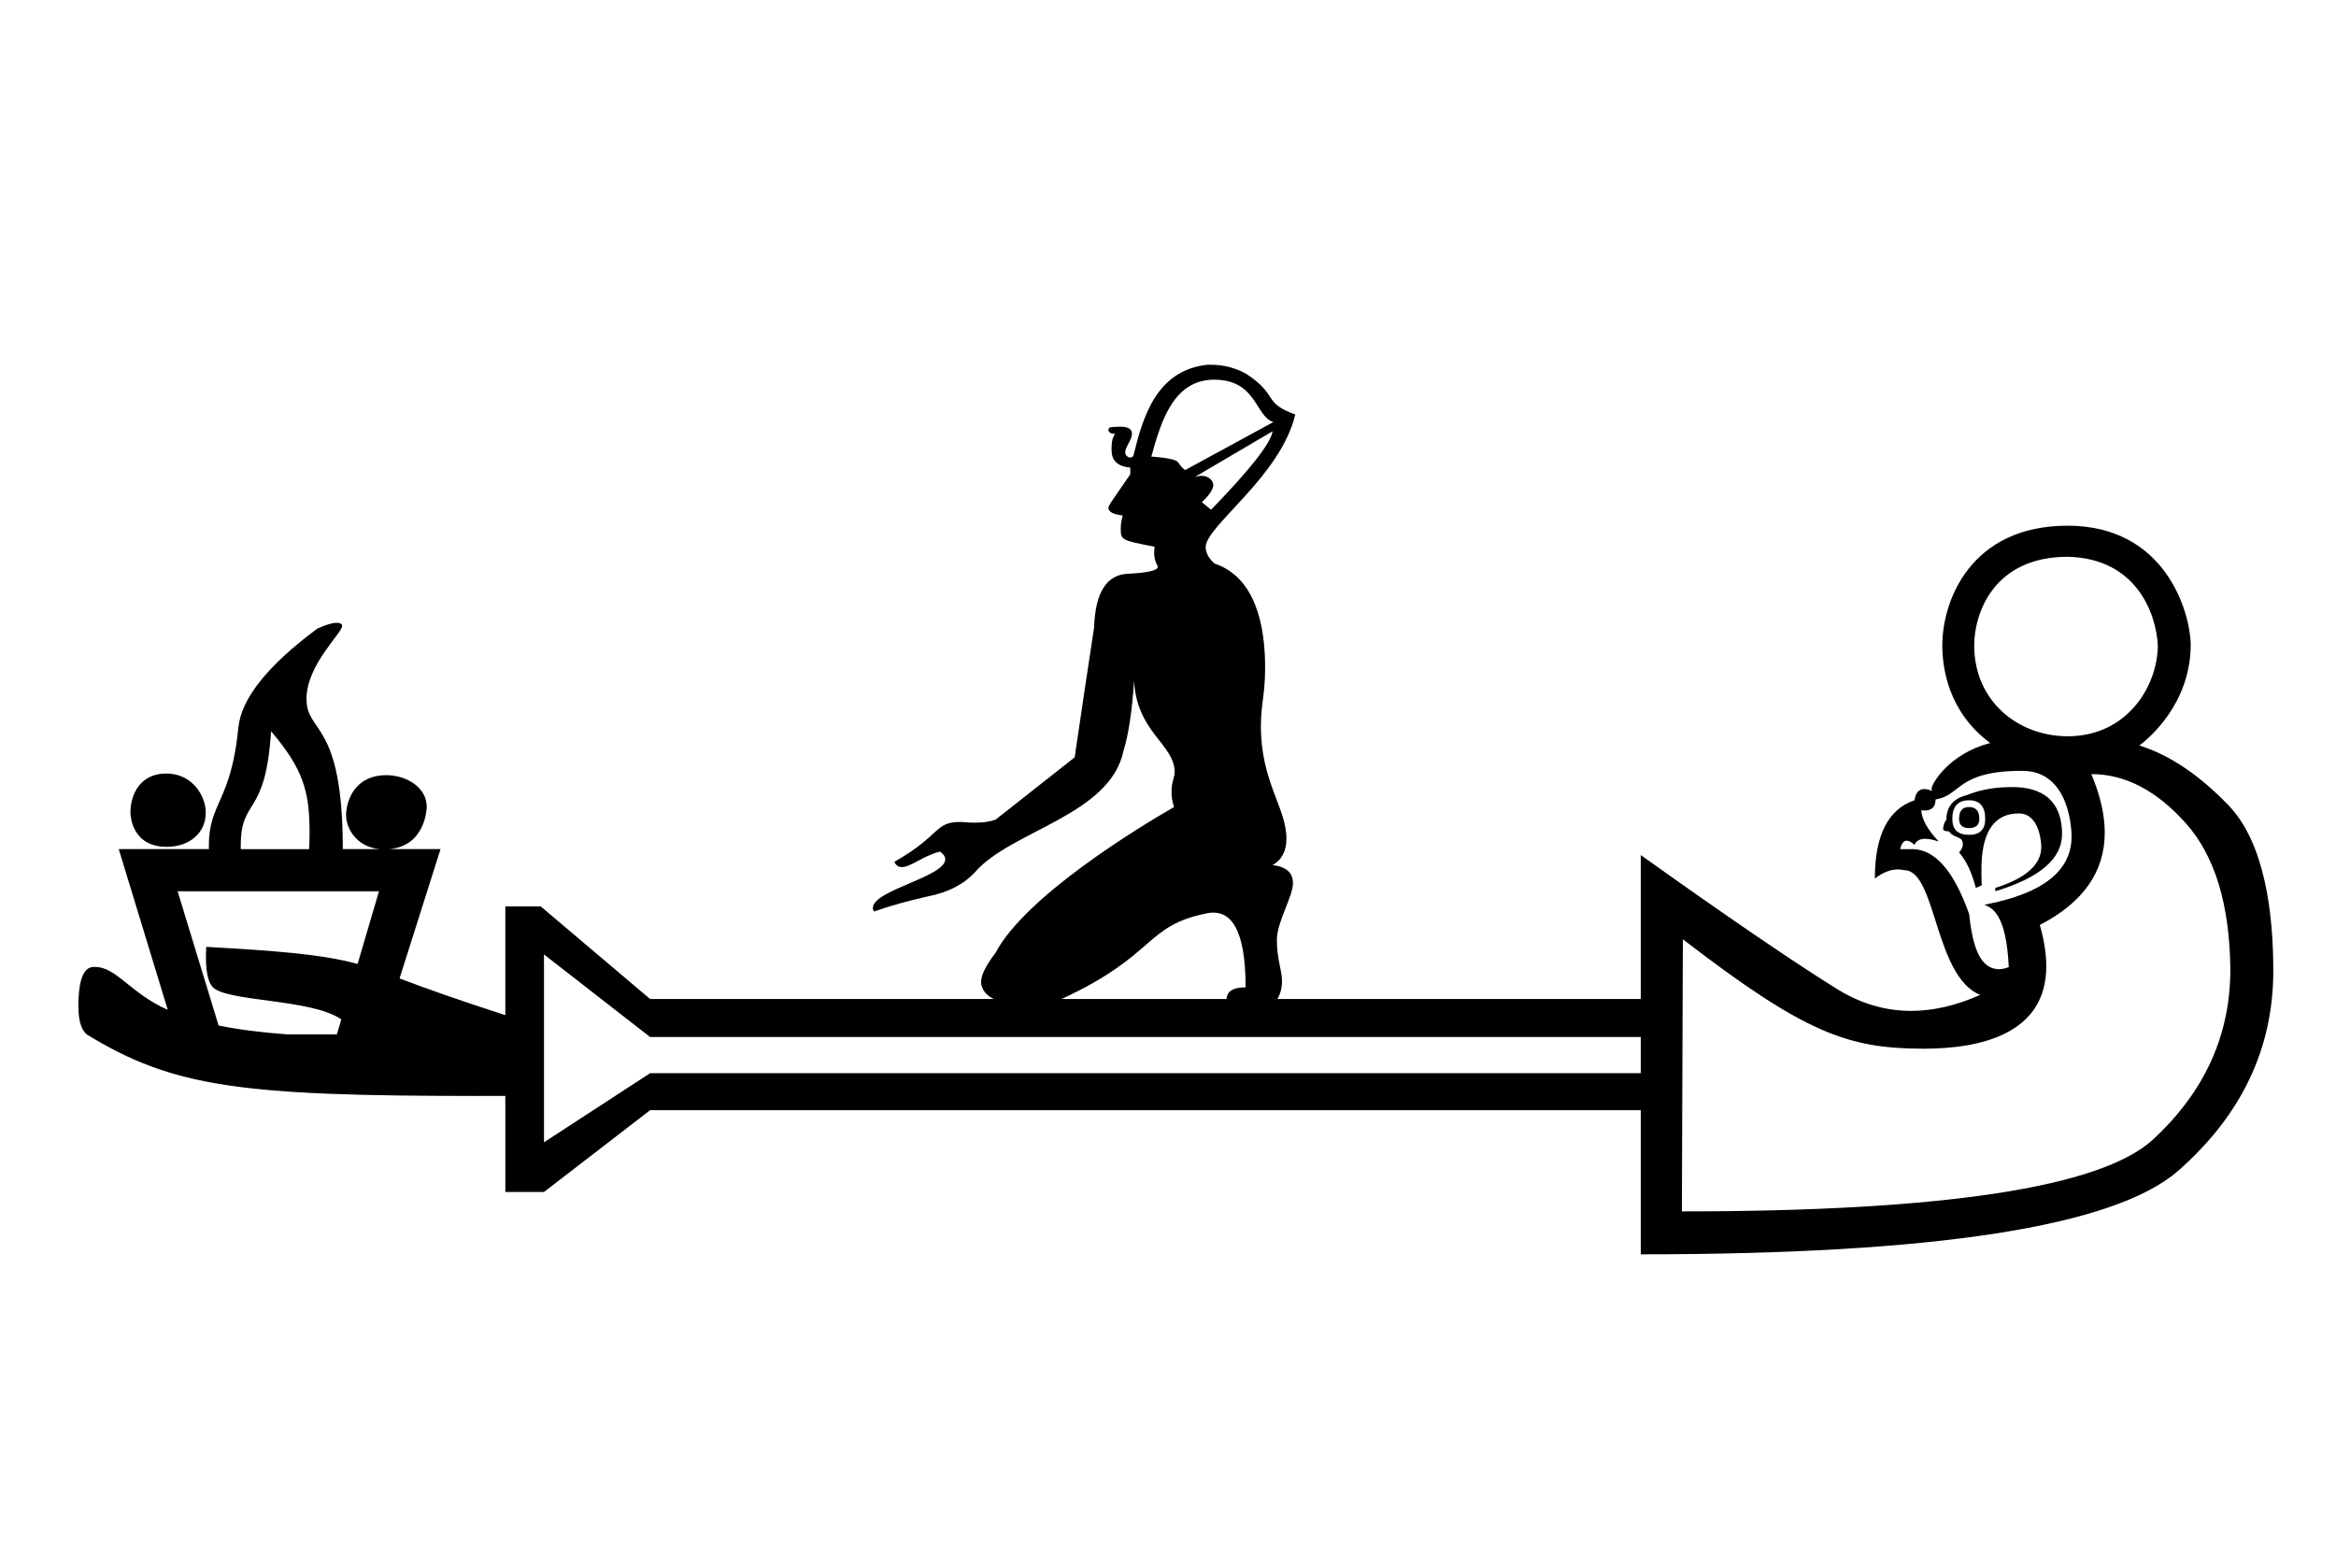 <?xml version="1.0" standalone="no"?>
<!DOCTYPE svg PUBLIC "-//W3C//DTD SVG 1.1//EN" "http://www.w3.org/Graphics/SVG/1.1/DTD/svg11.dtd" >
<svg xmlns="http://www.w3.org/2000/svg" xmlns:xlink="http://www.w3.org/1999/xlink" version="1.1" viewBox="-10 0 1490 1000">
   <path fill="currentColor"
d="M724.377 291.227c10.388 0.734 16.158 1.993 17.208 3.777c1.049 1.784 2.519 3.41 4.302 4.827l56.348 -30.64c-11.56 -3.402 -10.557 -27.021 -37.72 -27.021c-25.392 0 -33.663 25.117 -40.138 49.057zM763.895 309.296
c0 2.76 -2.45 6.418 -7.305 10.996l5.876 4.827c25.078 -25.814 38.194 -42.549 39.243 -50.052l-49.422 29.065c1.521 -0.428 2.913 -0.641 4.175 -0.641c4.965 0 7.433 3.551 7.433 5.804zM1249.23 411.581
c0 36.112 28.536 58.025 59.6 58.025c38.295 0 57.502 -32.49 57.502 -58.025c-1.021 -20.443 -13.796 -55.555 -57.502 -56.452c-47.601 0 -59.6 36.602 -59.6 56.452zM162.899 466.354c-3.505 55.803 -19.34 41.742 -19.34 73.152
c0 0.688 0.011 1.381 0.032 2.082h43.546c0.214 -3.443 0.321 -6.859 0.321 -10.248c0 -26.981 -4.134 -40.766 -24.56 -64.986zM1224.58 509.899c0 4.706 -2.353 7.059 -7.059 7.059
c-0.646 0 -1.336 -0.044 -2.07 -0.133c0.367 5.719 4.04 12.434 11.227 19.936c-3.47 -1.164 -6.376 -1.747 -8.726 -1.747c-3.479 0 -5.739 1.278 -6.804 3.846c-1.922 -1.771 -3.569 -2.653 -4.939 -2.653
c-1.959 0 -3.355 1.801 -4.188 5.381h6.4c0.381 -0.019 0.76 -0.028 1.137 -0.028c14.551 0 26.66 13.807 36.428 41.371c1.911 17.257 5.565 35.208 19.172 35.208c1.954 0 3.994 -0.438 6.116 -1.316
c-1.58 -33.867 -10.472 -37.629 -15.529 -39.768c37.075 -6.995 55.591 -21.513 55.591 -43.47c0 -2.95 -0.584 -41.943 -31.457 -41.943c-41.938 0 -38.716 15.649 -55.298 18.258zM96.002 493.356c17.044 0 25.256 14.714 25.256 24.924
c0 13.104 -10.598 21.849 -24.882 21.849c-22.88 0 -23.18 -20.885 -23.18 -21.98c0 -11.373 6.2 -24.792 22.806 -24.792zM1217.02 668.868c-48.75 0 -76.105 -10.227 -153.616 -69.778l-0.63 173.553
c166.891 0 267.098 -15.319 300.413 -45.749c32.948 -30.43 49.422 -66.578 49.422 -108.497c-0.367 -41.552 -9.916 -72.716 -28.541 -93.492s-38.614 -31.164 -60.124 -31.164c5.705 13.541 8.557 25.986 8.557 37.332
c0 24.964 -13.806 44.605 -41.4 58.889c2.736 9.661 4.111 18.436 4.111 26.33c0 43.306 -42.121 52.577 -78.191 52.577zM1305.26 532.003c0 15.734 -14.197 27.883 -42.593 36.447v-2.099
c19.558 -6.201 29.357 -14.919 29.357 -26.151c0 -0.258 -0.203 -21.378 -14.376 -21.378c-23.808 0 -23.808 27.477 -23.808 37.478c0 2.638 0.073 5.428 0.221 8.372l-3.777 1.679
c-2.518 -9.653 -6.033 -17.314 -10.702 -22.664c1.6 -1.784 2.4 -3.477 2.4 -5.083c0 -5.782 -5.649 -3.561 -8.801 -8.349c-1.784 0 -3.044 -0.314 -3.777 -1.05c0 -2.518 0.682 -4.616 2.099 -6.4
c0 -8.236 4.302 -13.483 12.905 -15.634c9.517 -3.924 19.616 -5.155 28.328 -5.155c7.489 0 32.523 0 32.523 29.986zM1245.98 510.425c-7.188 0 -10.702 3.987 -10.702 11.856c0 6.82 3.515 10.178 10.702 10.178
c6.82 0 10.283 -3.357 10.283 -10.178c0 -7.869 -3.463 -11.856 -10.283 -11.856zM1245.98 514.727c4.302 0 6.506 2.518 6.506 7.555c0 3.936 -2.204 5.876 -6.506 5.876s-6.4 -1.94 -6.4 -5.876
c0 -5.037 2.099 -7.555 6.4 -7.555zM103.299 568.45l26.128 85.622c12.749 2.624 27.439 4.46 43.755 5.666h31.689l2.833 -9.549c-19.12 -13.44 -74.244 -10.99 -82.369 -20.985
c-2.623 -3.224 -3.977 -9.476 -3.977 -18.727c0 -2.041 0.065 -4.229 0.198 -6.561c42.317 2.385 73.85 4.605 96.535 10.913l13.641 -46.379h-128.434zM763.928 582.072c-1.147 0 -2.334 0.107 -3.561 0.334
c-40.535 7.874 -32.199 26.613 -93.282 54.773h105.244c0.315 -4.984 4.25 -7.449 12.172 -7.449c0 -38.58 -10.127 -47.657 -20.573 -47.657zM336.977 608.743v119.829l67.68 -44.07h631.886v-23.084h-631.886zM759.043 348.983
c0 3.562 1.875 7.037 5.626 10.447c26.377 8.826 32.276 40.037 32.276 66.193c0 17.642 -2.689 23.386 -2.689 37.438c0 35.937 16.279 52.09 16.279 71.846c0 7.919 -2.947 13.533 -8.826 16.859
c8.641 1.005 12.998 4.839 12.998 11.464c0 8.784 -10.27 24.554 -10.27 36.384c0 12.402 3.284 19.097 3.284 26.207c0 4.241 -0.979 8.016 -2.97 11.357h231.79v-91.814c53.724 38.3 94.856 66.474 123.501 84.364
c15.509 10.013 31.838 15.023 48.978 15.023c14.114 0 28.779 -3.397 43.989 -10.197c-29.282 -11.953 -27.92 -79.536 -48.372 -79.536c-1.362 -0.317 -2.731 -0.477 -4.11 -0.477c-4.78 0 -9.663 1.918 -14.673 5.827
c0 -27.596 8.447 -44.227 25.288 -49.945c0.736 -4.786 2.79 -7.169 6.179 -7.169c1.44 0 3.123 0.431 5.049 1.292c-0.225 -0.399 -0.337 -0.864 -0.337 -1.394c0 -3.402 11.352 -22.495 37.377 -29.245
c-26.582 -19.707 -30.534 -47.527 -30.534 -62.328c0 -28.119 17.835 -76.284 79.956 -76.284c61.787 0 78.043 54.102 78.487 75.76c0 38.097 -27.256 60.339 -32.737 64.427c19.359 6.085 38.246 18.834 56.871 38.193
c22.948 23.854 28.546 68.064 28.546 105.53c0 49.584 -20.304 92.108 -60.759 127.623c-40.817 35.466 -155.033 53.199 -342.699 53.199v-91.918h-631.886l-67.68 52.15h-24.658v-61.279c-5.74 0.021 -11.36 0.032 -16.861 0.032
c-151.447 0 -194.919 -5.416 -250.184 -39.276c-3.521 -3.008 -5.273 -8.99 -5.273 -17.947c0 -25.077 7.377 -25.077 10.523 -25.077c13.75 0 22.461 16.712 46.48 27.391l-31.269 -102.517h57.502
c-0.022 -0.684 -0.034 -1.366 -0.034 -2.05c0 -27.716 14.217 -28.194 18.815 -75.283c1.784 -18.625 18.573 -39.715 50.472 -63.377c5.429 -2.417 9.481 -3.638 12.225 -3.638c1.043 0 3.515 0.186 3.515 1.943
c0 4.692 -22.745 24.814 -22.745 46.615c0 22.283 23.165 13.407 23.165 95.789h23.673c-14.877 -1.321 -21.589 -13.119 -21.589 -21.698c0 -7.51 4.401 -25.471 25.757 -25.471c12.242 0 25.699 7.425 25.699 20.227
c0 0.367 -0.438 24.997 -24.038 26.942h32.826l-26.128 82.475c16.789 6.4 38.667 14.113 67.47 23.399v-69.358h22.56l69.778 59.075h219.303c-7.473 -3.441 -8.187 -8.979 -8.187 -10.971
c0 -4.281 3.077 -10.414 9.236 -18.515c19.307 -36.539 92.639 -80.728 113.848 -92.967c-1.075 -3.227 -1.613 -6.44 -1.613 -9.654c0 -6.744 1.995 -8.956 1.995 -12.606c0 -17.753 -24.099 -25.184 -25.881 -58.204
c-1.325 19.667 -3.59 34.518 -6.714 44.474c-8.353 41.149 -71.577 51.02 -94.542 77.333c-7.188 7.87 -17.208 13.116 -30.114 15.635c-12.906 2.886 -24.396 6.086 -34.417 9.653
c-0.545 -0.713 -0.816 -1.462 -0.816 -2.248c0 -11.394 46.156 -19.767 46.156 -31.077c0 -1.717 -1.123 -3.342 -3.368 -4.869c-10.569 2.579 -18.546 9.862 -24.23 9.862c-2.294 0 -3.906 -1.116 -4.835 -3.356
c29.637 -16.77 25.505 -25.411 41.898 -25.411c2.674 0 4.782 0.444 9.501 0.444c5.181 0 9.564 -0.632 13.133 -1.896l50.471 -39.768c5.036 -34.365 9.181 -62.014 12.382 -82.79
c0.734 -22.56 8.079 -33.944 22.035 -34.312c12.374 -0.651 18.561 -2.086 18.561 -4.415c0 -0.985 -2.283 -3.301 -2.283 -9.096c0 -1.18 0.1 -2.412 0.302 -3.697c-21.607 -4.225 -21.607 -4.225 -21.607 -11.882
c0 -2.267 0.418 -4.951 1.251 -8.056c-6.071 -0.71 -9.115 -2.333 -9.115 -4.869c0 -1.25 0 -1.25 13.941 -21.363v-4.302c-11.944 -1.169 -11.944 -8.363 -11.944 -12.377c0 -4.305 0.794 -7.329 2.291 -9.134
c-2.518 0 -3.935 -0.787 -4.302 -2.203c0 -1.417 0.682 -2.099 2.099 -2.099c1.854 -0.189 3.507 -0.285 4.955 -0.285c5.21 0 7.963 1.144 7.963 4.519c0 4.037 -4.299 8.223 -4.299 12.004
c0 1.756 1.966 3.184 3.102 3.184c0.449 0 2.234 -0.413 2.234 -1.688c5.971 -24.323 14.659 -53.869 46.799 -57.502c0.738 0 1.47 -0.044 2.196 -0.044c8.418 0 16.08 1.96 22.986 5.92
c20.527 13.335 10.194 18.333 31.164 25.812c-9.426 39.66 -57.147 71.09 -57.147 84.619z" />
</svg>
